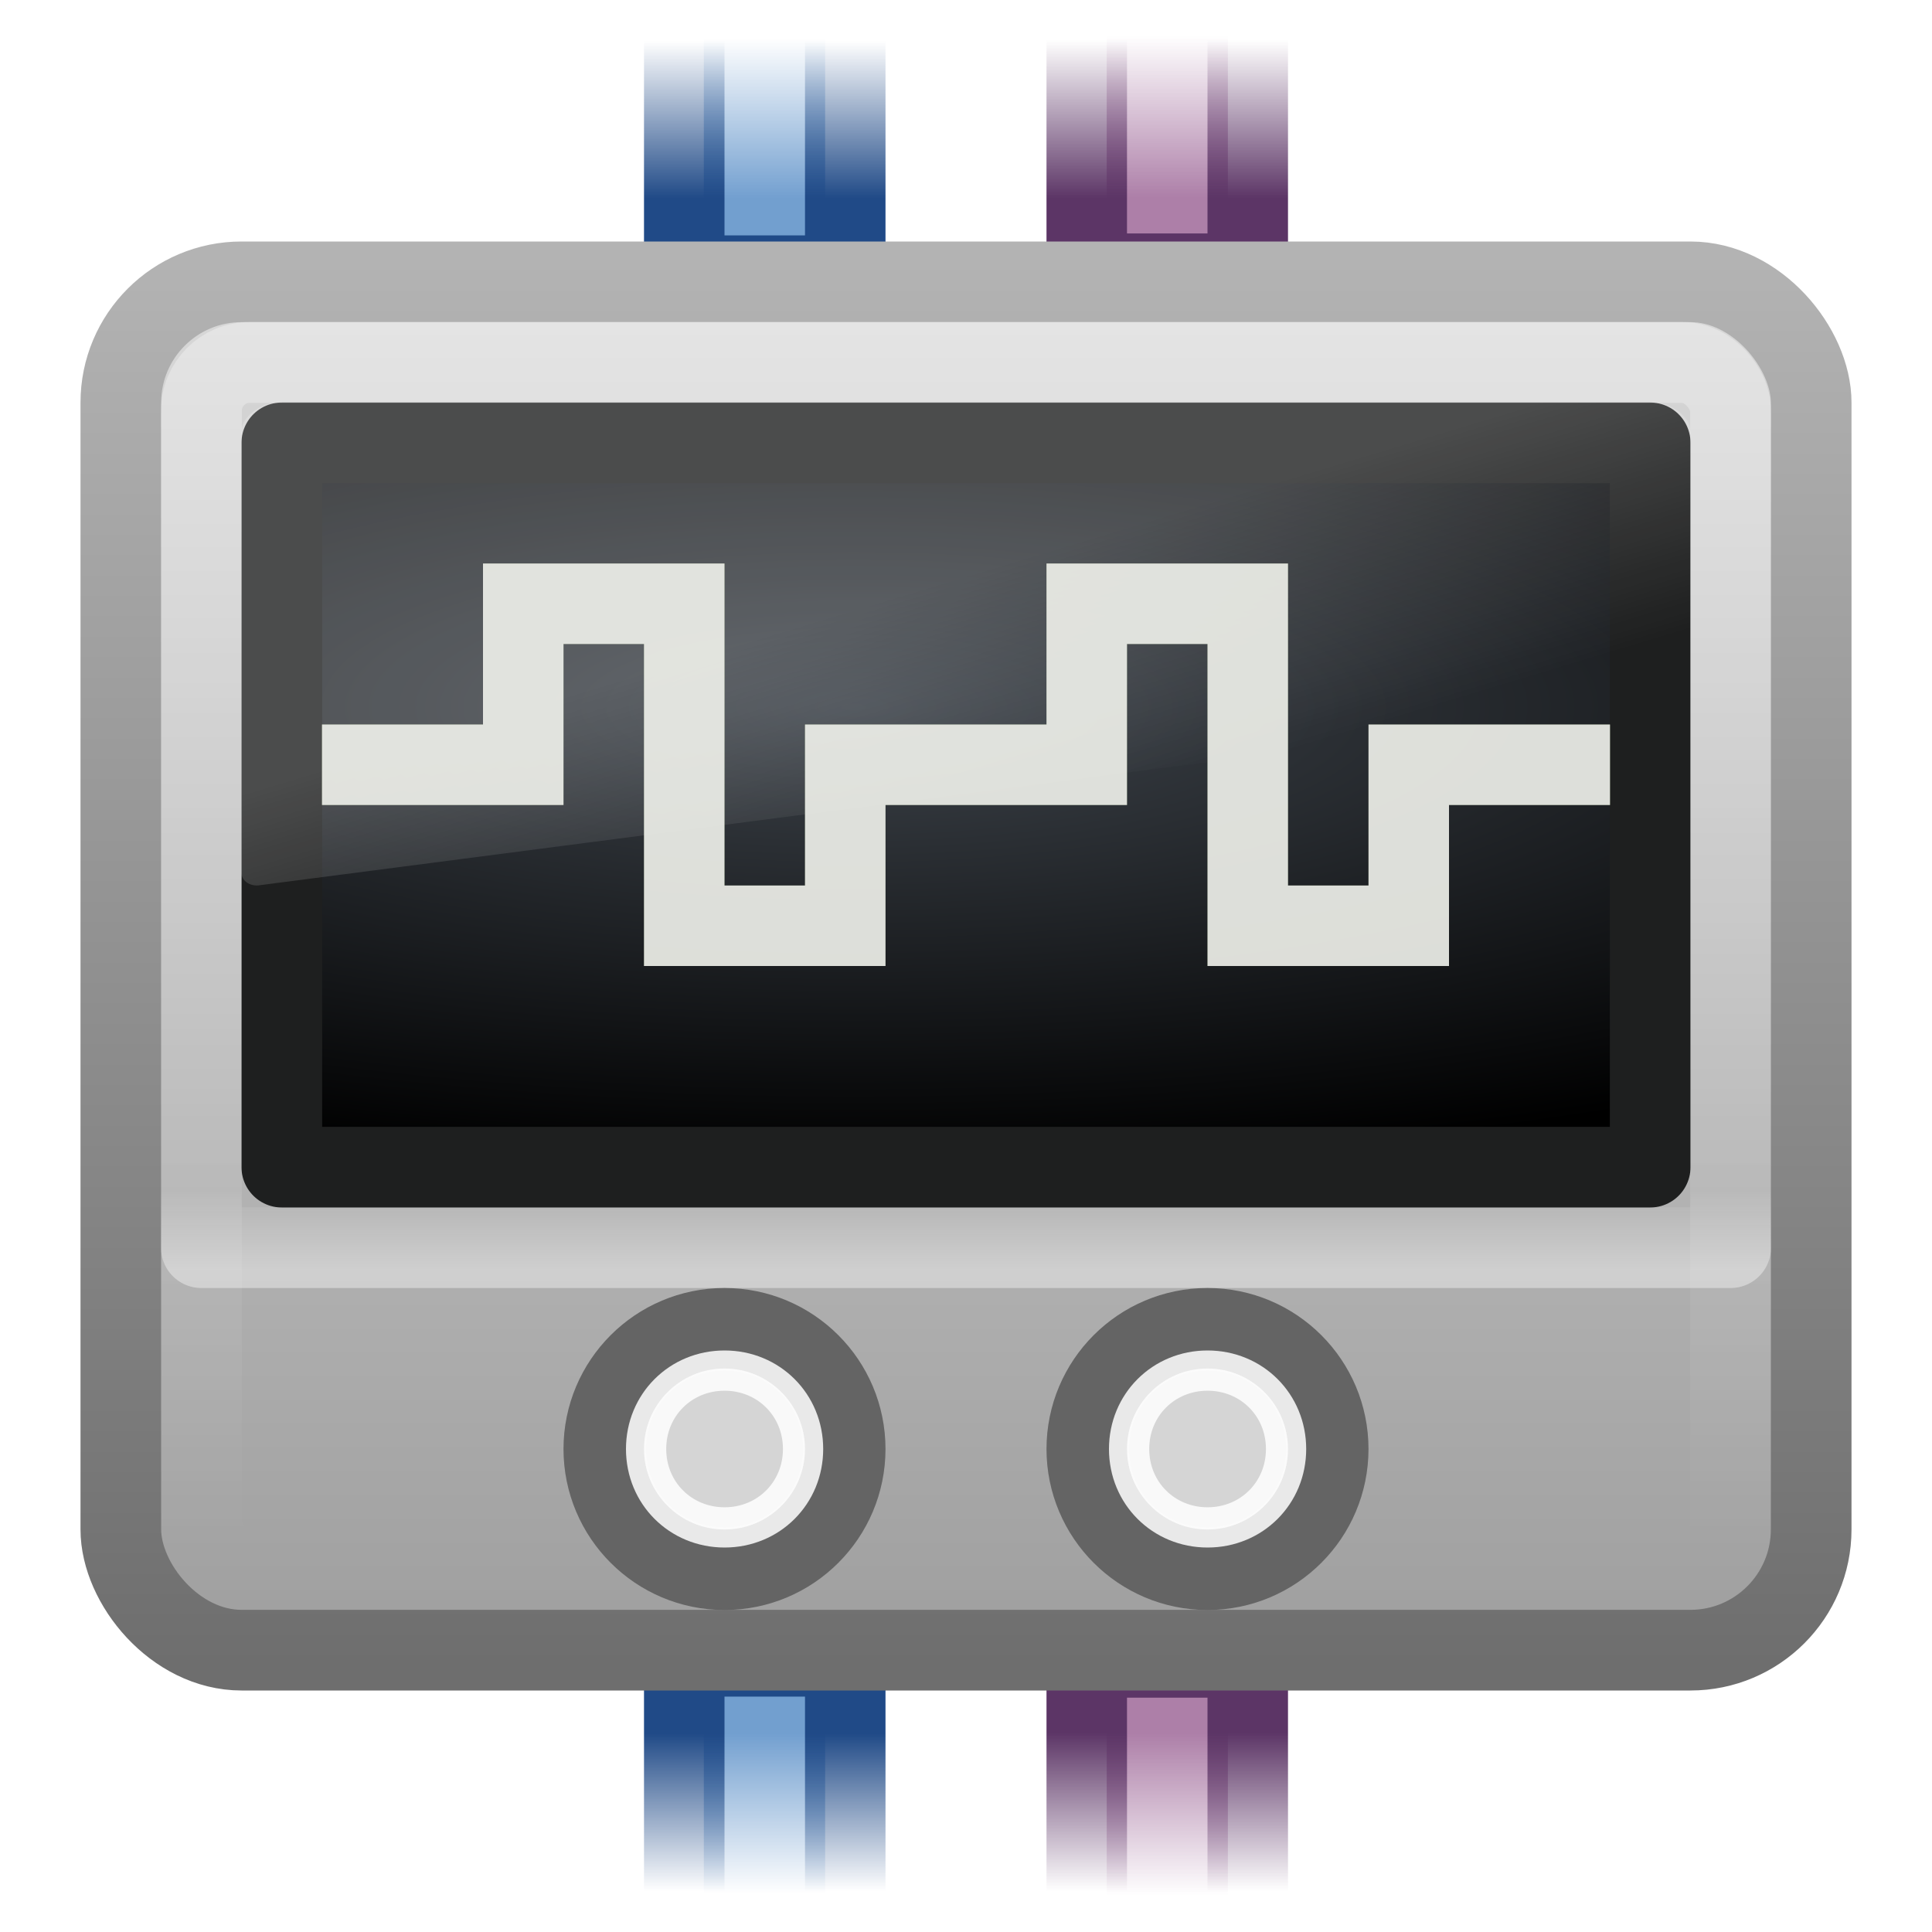 <?xml version="1.0" encoding="UTF-8" standalone="no"?>
<!-- Created with Inkscape (http://www.inkscape.org/) -->

<svg
   xmlns:svg="http://www.w3.org/2000/svg"
   xmlns="http://www.w3.org/2000/svg"
   xmlns:xlink="http://www.w3.org/1999/xlink"
   version="1.1"
   width="24"
   height="24"
   id="svg1307">
  <defs
     id="defs1309">
    <linearGradient
       id="linearGradient2268">
      <stop
         id="stop2270"
         style="stop-color:#5c3566;stop-opacity:1"
         offset="0" />
      <stop
         id="stop2272"
         style="stop-color:#5c3566;stop-opacity:0"
         offset="1" />
    </linearGradient>
    <linearGradient
       id="linearGradient2260">
      <stop
         id="stop2262"
         style="stop-color:#ad7fa8;stop-opacity:1"
         offset="0" />
      <stop
         id="stop2264"
         style="stop-color:#ad7fa8;stop-opacity:0"
         offset="1" />
    </linearGradient>
    <linearGradient
       id="linearGradient2251">
      <stop
         id="stop2253"
         style="stop-color:#729fcf;stop-opacity:1"
         offset="0" />
      <stop
         id="stop2255"
         style="stop-color:#729fcf;stop-opacity:0"
         offset="1" />
    </linearGradient>
    <linearGradient
       id="linearGradient2235">
      <stop
         id="stop2237"
         style="stop-color:#204a87;stop-opacity:1"
         offset="0" />
      <stop
         id="stop2239"
         style="stop-color:#204a87;stop-opacity:0"
         offset="1" />
    </linearGradient>
    <linearGradient
       id="linearGradient2238-2-3">
      <stop
         id="stop2240-1-6"
         style="stop-color:white;stop-opacity:1"
         offset="0" />
      <stop
         id="stop2242-7-3"
         style="stop-color:white;stop-opacity:0"
         offset="1" />
    </linearGradient>
    <linearGradient
       id="linearGradient8265-821-176-38-919-66-249-7-7">
      <stop
         id="stop2687-1-9"
         style="stop-color:white;stop-opacity:1"
         offset="0" />
      <stop
         id="stop2689-5-4"
         style="stop-color:white;stop-opacity:0"
         offset="1" />
    </linearGradient>
    <linearGradient
       id="linearGradient2223-4">
      <stop
         id="stop2225-6"
         style="stop-color:white;stop-opacity:1"
         offset="0" />
      <stop
         id="stop2229-2"
         style="stop-color:white;stop-opacity:0"
         offset="1" />
    </linearGradient>
    <linearGradient
       id="linearGradient4128">
      <stop
         id="stop4130"
         style="stop-color:#3d434a;stop-opacity:1"
         offset="0" />
      <stop
         id="stop4132"
         style="stop-color:black;stop-opacity:1"
         offset="1" />
    </linearGradient>
    <linearGradient
       id="linearGradient3994-617">
      <stop
         id="stop4324"
         style="stop-color:#d8d8d8;stop-opacity:1"
         offset="0" />
      <stop
         id="stop2862"
         style="stop-color:#a0a0a0;stop-opacity:1"
         offset="1" />
    </linearGradient>
    <linearGradient
       id="linearGradient4008-764">
      <stop
         id="stop4334"
         style="stop-color:#6e6e6e;stop-opacity:1"
         offset="0" />
      <stop
         id="stop4336"
         style="stop-color:#b3b3b3;stop-opacity:1"
         offset="1" />
    </linearGradient>
    <linearGradient
       x1="12.579"
       y1="-7.807"
       x2="12.579"
       y2="41.827"
       id="linearGradient3705"
       xlink:href="#linearGradient2238-2-3"
       gradientUnits="userSpaceOnUse"
       gradientTransform="matrix(0.422,0,0,0.384,1.877,3.167)" />
    <linearGradient
       x1="16.626"
       y1="15.298"
       x2="20.055"
       y2="24.628"
       id="linearGradient3708"
       xlink:href="#linearGradient8265-821-176-38-919-66-249-7-7"
       gradientUnits="userSpaceOnUse"
       gradientTransform="matrix(0.392,0,0,0.322,2.596,3.081)" />
    <linearGradient
       x1="23.071"
       y1="36.047"
       x2="23.071"
       y2="33.296"
       id="linearGradient3711"
       xlink:href="#linearGradient2223-4"
       gradientUnits="userSpaceOnUse"
       gradientTransform="matrix(0.483,0,0,0.359,0.416,2.837)" />
    <radialGradient
       cx="16.352"
       cy="12.225"
       r="19.17"
       fx="16.352"
       fy="12.225"
       id="radialGradient3715"
       xlink:href="#linearGradient4128"
       gradientUnits="userSpaceOnUse"
       gradientTransform="matrix(0,0.299,-1.027,0,23.156,3.895)" />
    <linearGradient
       x1="24"
       y1="7.96"
       x2="24"
       y2="43.865"
       id="linearGradient3718"
       xlink:href="#linearGradient3994-617"
       gradientUnits="userSpaceOnUse"
       gradientTransform="matrix(0.467,0,0,0.459,0.801,0.055)" />
    <linearGradient
       x1="10.014"
       y1="44.96"
       x2="10.014"
       y2="2.876"
       id="linearGradient3720"
       xlink:href="#linearGradient4008-764"
       gradientUnits="userSpaceOnUse"
       gradientTransform="matrix(0.447,0,0,0.415,1.277,2.033)" />
    <linearGradient
       x1="28.695"
       y1="43.445"
       x2="28.695"
       y2="47.468"
       id="linearGradient3727"
       xlink:href="#linearGradient2268"
       gradientUnits="userSpaceOnUse"
       gradientTransform="matrix(0.553,0,0,0.49,-1.373,0.235)" />
    <linearGradient
       x1="28.589"
       y1="42.961"
       x2="28.589"
       y2="48.851"
       id="linearGradient3730"
       xlink:href="#linearGradient2260"
       gradientUnits="userSpaceOnUse"
       gradientTransform="matrix(0.391,0,0,0.342,3.319,6.841)" />
    <linearGradient
       x1="21.508"
       y1="43.467"
       x2="21.508"
       y2="47.465"
       id="linearGradient3733"
       xlink:href="#linearGradient2235"
       gradientUnits="userSpaceOnUse"
       gradientTransform="matrix(0.502,0,0,0.49,-1.305,0.235)" />
    <linearGradient
       x1="21.5"
       y1="43.467"
       x2="21.5"
       y2="47.533"
       id="linearGradient3736"
       xlink:href="#linearGradient2251"
       gradientUnits="userSpaceOnUse"
       gradientTransform="matrix(0.502,0,0,0.49,-1.305,0.235)" />
    <linearGradient
       x1="28.695"
       y1="43.445"
       x2="28.695"
       y2="47.468"
       id="linearGradient3739"
       xlink:href="#linearGradient2268"
       gradientUnits="userSpaceOnUse"
       gradientTransform="matrix(0.553,0,0,0.49,-1.373,-23.754)" />
    <linearGradient
       x1="28.589"
       y1="42.961"
       x2="28.589"
       y2="48.851"
       id="linearGradient3742"
       xlink:href="#linearGradient2260"
       gradientUnits="userSpaceOnUse"
       gradientTransform="matrix(0.391,0,0,0.342,3.319,-17.148)" />
    <linearGradient
       x1="21.508"
       y1="43.467"
       x2="21.508"
       y2="47.465"
       id="linearGradient3745"
       xlink:href="#linearGradient2235"
       gradientUnits="userSpaceOnUse"
       gradientTransform="matrix(0.502,0,0,0.49,-1.305,-23.765)" />
    <linearGradient
       x1="21.5"
       y1="43.467"
       x2="21.5"
       y2="47.533"
       id="linearGradient3748"
       xlink:href="#linearGradient2251"
       gradientUnits="userSpaceOnUse"
       gradientTransform="matrix(0.502,0,0,0.49,-1.305,-23.765)" />
    <filter
       x="-0.063"
       y="-0.202"
       width="1.126"
       height="1.403"
       color-interpolation-filters="sRGB"
       id="filter4105">
      <feGaussianBlur
         id="feGaussianBlur4107"
         stdDeviation="0.42" />
    </filter>
  </defs>
  <rect
     width="1.507"
     height="2.941"
     x="8.743"
     y="-3.176"
     transform="scale(1,-1)"
     id="rect2280"
     style="fill:url(#linearGradient3748);fill-opacity:1;fill-rule:evenodd;stroke:none" />
  <rect
     width="2"
     height="3.435"
     x="8.5"
     y="-3.424"
     transform="scale(1,-1)"
     id="rect2282"
     style="fill:none;stroke:url(#linearGradient3745);stroke-width:1;stroke-miterlimit:4;stroke-opacity:1;stroke-dasharray:none" />
  <rect
     width="1.505"
     height="2.729"
     x="13.748"
     y="-2.953"
     transform="scale(1,-1)"
     id="rect2284"
     style="fill:url(#linearGradient3742);fill-opacity:1;fill-rule:evenodd;stroke:none" />
  <rect
     width="2"
     height="3.911"
     x="13.5"
     y="-3.4"
     transform="scale(1,-1)"
     id="rect2286"
     style="fill:none;stroke:url(#linearGradient3739);stroke-width:1;stroke-miterlimit:4;stroke-opacity:1;stroke-dasharray:none" />
  <rect
     width="1.507"
     height="2.941"
     x="8.743"
     y="20.824"
     id="rect2340"
     style="fill:url(#linearGradient3736);fill-opacity:1;fill-rule:evenodd;stroke:none" />
  <rect
     width="2"
     height="3.435"
     x="8.5"
     y="20.576"
     id="rect2346"
     style="fill:none;stroke:url(#linearGradient3733);stroke-width:1;stroke-miterlimit:4;stroke-opacity:1;stroke-dasharray:none" />
  <rect
     width="1.505"
     height="2.729"
     x="13.748"
     y="21.036"
     id="rect2348"
     style="fill:url(#linearGradient3730);fill-opacity:1;fill-rule:evenodd;stroke:none" />
  <rect
     width="2"
     height="3.911"
     x="13.5"
     y="20.589"
     id="rect2354"
     style="fill:none;stroke:url(#linearGradient3727);stroke-width:1;stroke-miterlimit:4;stroke-opacity:1;stroke-dasharray:none" />
  <rect
     width="20.998"
     height="16.998"
     rx="1.5"
     ry="1.5"
     x="1.501"
     y="3.501"
     id="rect2551"
     style="fill:url(#linearGradient3718);fill-opacity:1;fill-rule:evenodd;stroke:url(#linearGradient3720);stroke-width:1.002;stroke-linecap:round;stroke-linejoin:round;stroke-miterlimit:4;stroke-opacity:1;stroke-dasharray:none;stroke-dashoffset:0" />
  <rect
     width="16.998"
     height="8.998"
     rx="0"
     ry="0"
     x="3.501"
     y="5.501"
     id="rect1314"
     style="fill:url(#radialGradient3715);fill-opacity:1;fill-rule:evenodd;stroke:#1e1f1f;stroke-width:1.002;stroke-linecap:round;stroke-linejoin:round;stroke-miterlimit:4;stroke-opacity:1;stroke-dasharray:none;stroke-dashoffset:0" />
  <rect
     width="18.998"
     height="10.998"
     rx="0"
     ry="0"
     x="2.501"
     y="4.501"
     id="rect2221-5"
     style="opacity:0.4;fill:none;stroke:url(#linearGradient3711);stroke-width:1.002;stroke-linecap:round;stroke-linejoin:round;stroke-miterlimit:4;stroke-opacity:1;stroke-dasharray:none;stroke-dashoffset:0" />
  <path
     d="M 3.452,5 C 3.24,5 3,5.184 3,5.35 l 0,5.498 c 0.001,0.043 0.024,0.084 0.064,0.113 0.04,0.029 0.092,0.042 0.144,0.038 L 20.841,8.708 C 20.932,8.696 20.999,8.633 21,8.557 l 0,-3.207 C 21,5.184 20.76,5 20.548,5 l -17.095,0 z"
     id="path3333"
     style="opacity:0.2;fill:url(#linearGradient3708);fill-opacity:1;fill-rule:evenodd;stroke:none" />
  <rect
     width="18.996"
     height="14.996"
     rx="0.6"
     ry="0.6"
     x="2.502"
     y="4.502"
     id="rect2556"
     style="opacity:0.4;fill:none;stroke:url(#linearGradient3705);stroke-width:1.004;stroke-linecap:round;stroke-linejoin:round;stroke-miterlimit:4;stroke-opacity:1;stroke-dasharray:none;stroke-dashoffset:0" />
  <path
     d="m 10.5,18 c 0,0.828 -0.672,1.5 -1.5,1.5 -0.828,0 -1.5,-0.672 -1.5,-1.5 0,-0.828 0.672,-1.5 1.5,-1.5 0.828,0 1.5,0.672 1.5,1.5 z"
     id="path2388"
     style="fill:#e6e6e6;fill-opacity:1;fill-rule:evenodd;stroke:#646464;stroke-width:1;stroke-miterlimit:4;stroke-opacity:1" />
  <path
     d="m 9.001,17.026 c -0.547,0 -0.975,0.427 -0.975,0.974 0,0.547 0.428,0.974 0.975,0.974 0.547,0 0.975,-0.427 0.975,-0.974 0,-0.547 -0.428,-0.974 -0.975,-0.974 z"
     id="path2390"
     style="opacity:0.854;fill:#d3d3d3;fill-opacity:1;fill-rule:evenodd;stroke:white;stroke-width:0.5;stroke-miterlimit:4;stroke-opacity:1;stroke-dasharray:none" />
  <path
     d="m 16.5,18 c 0,0.828 -0.672,1.5 -1.5,1.5 -0.828,0 -1.5,-0.672 -1.5,-1.5 0,-0.828 0.672,-1.5 1.5,-1.5 0.828,0 1.5,0.672 1.5,1.5 z"
     id="path3671"
     style="fill:#e6e6e6;fill-opacity:1;fill-rule:evenodd;stroke:#646464;stroke-width:1;stroke-miterlimit:4;stroke-opacity:1" />
  <path
     d="m 15.001,17.026 c -0.547,0 -0.975,0.427 -0.975,0.974 0,0.547 0.428,0.974 0.975,0.974 0.547,0 0.975,-0.427 0.975,-0.974 0,-0.547 -0.428,-0.974 -0.975,-0.974 z"
     id="path3673"
     style="opacity:0.854;fill:#d3d3d3;fill-opacity:1;fill-rule:evenodd;stroke:white;stroke-width:0.5;stroke-miterlimit:4;stroke-opacity:1;stroke-dasharray:none" />
  <path
     d="m 6,7 0,2 -2,0 0,1 3,0 0,-2 1,0 0,4 3,0 0,-2 3,0 0,-2 1,0 0,4 3,0 0,-2 2,0 0,-1 -3,0 0,2 -1,0 0,-4 -3,0 0,2 -3,0 0,2 -1,0 0,-4 -3,0 z"
     id="path4099"
     style="opacity:0.5;fill:#a1e14f;fill-opacity:1;fill-rule:evenodd;stroke:none;filter:url(#filter4105)" />
  <path
     d="m 6,7 0,2 -2,0 0,1 3,0 0,-2 1,0 0,4 3,0 0,-2 3,0 0,-2 1,0 0,4 3,0 0,-2 2,0 0,-1 -3,0 0,2 -1,0 0,-4 -3,0 0,2 -3,0 0,2 -1,0 0,-4 -3,0 z"
     id="rect2221"
     style="opacity:0.9;fill:#eeeeec;fill-opacity:1;fill-rule:evenodd;stroke:none" />
</svg>
